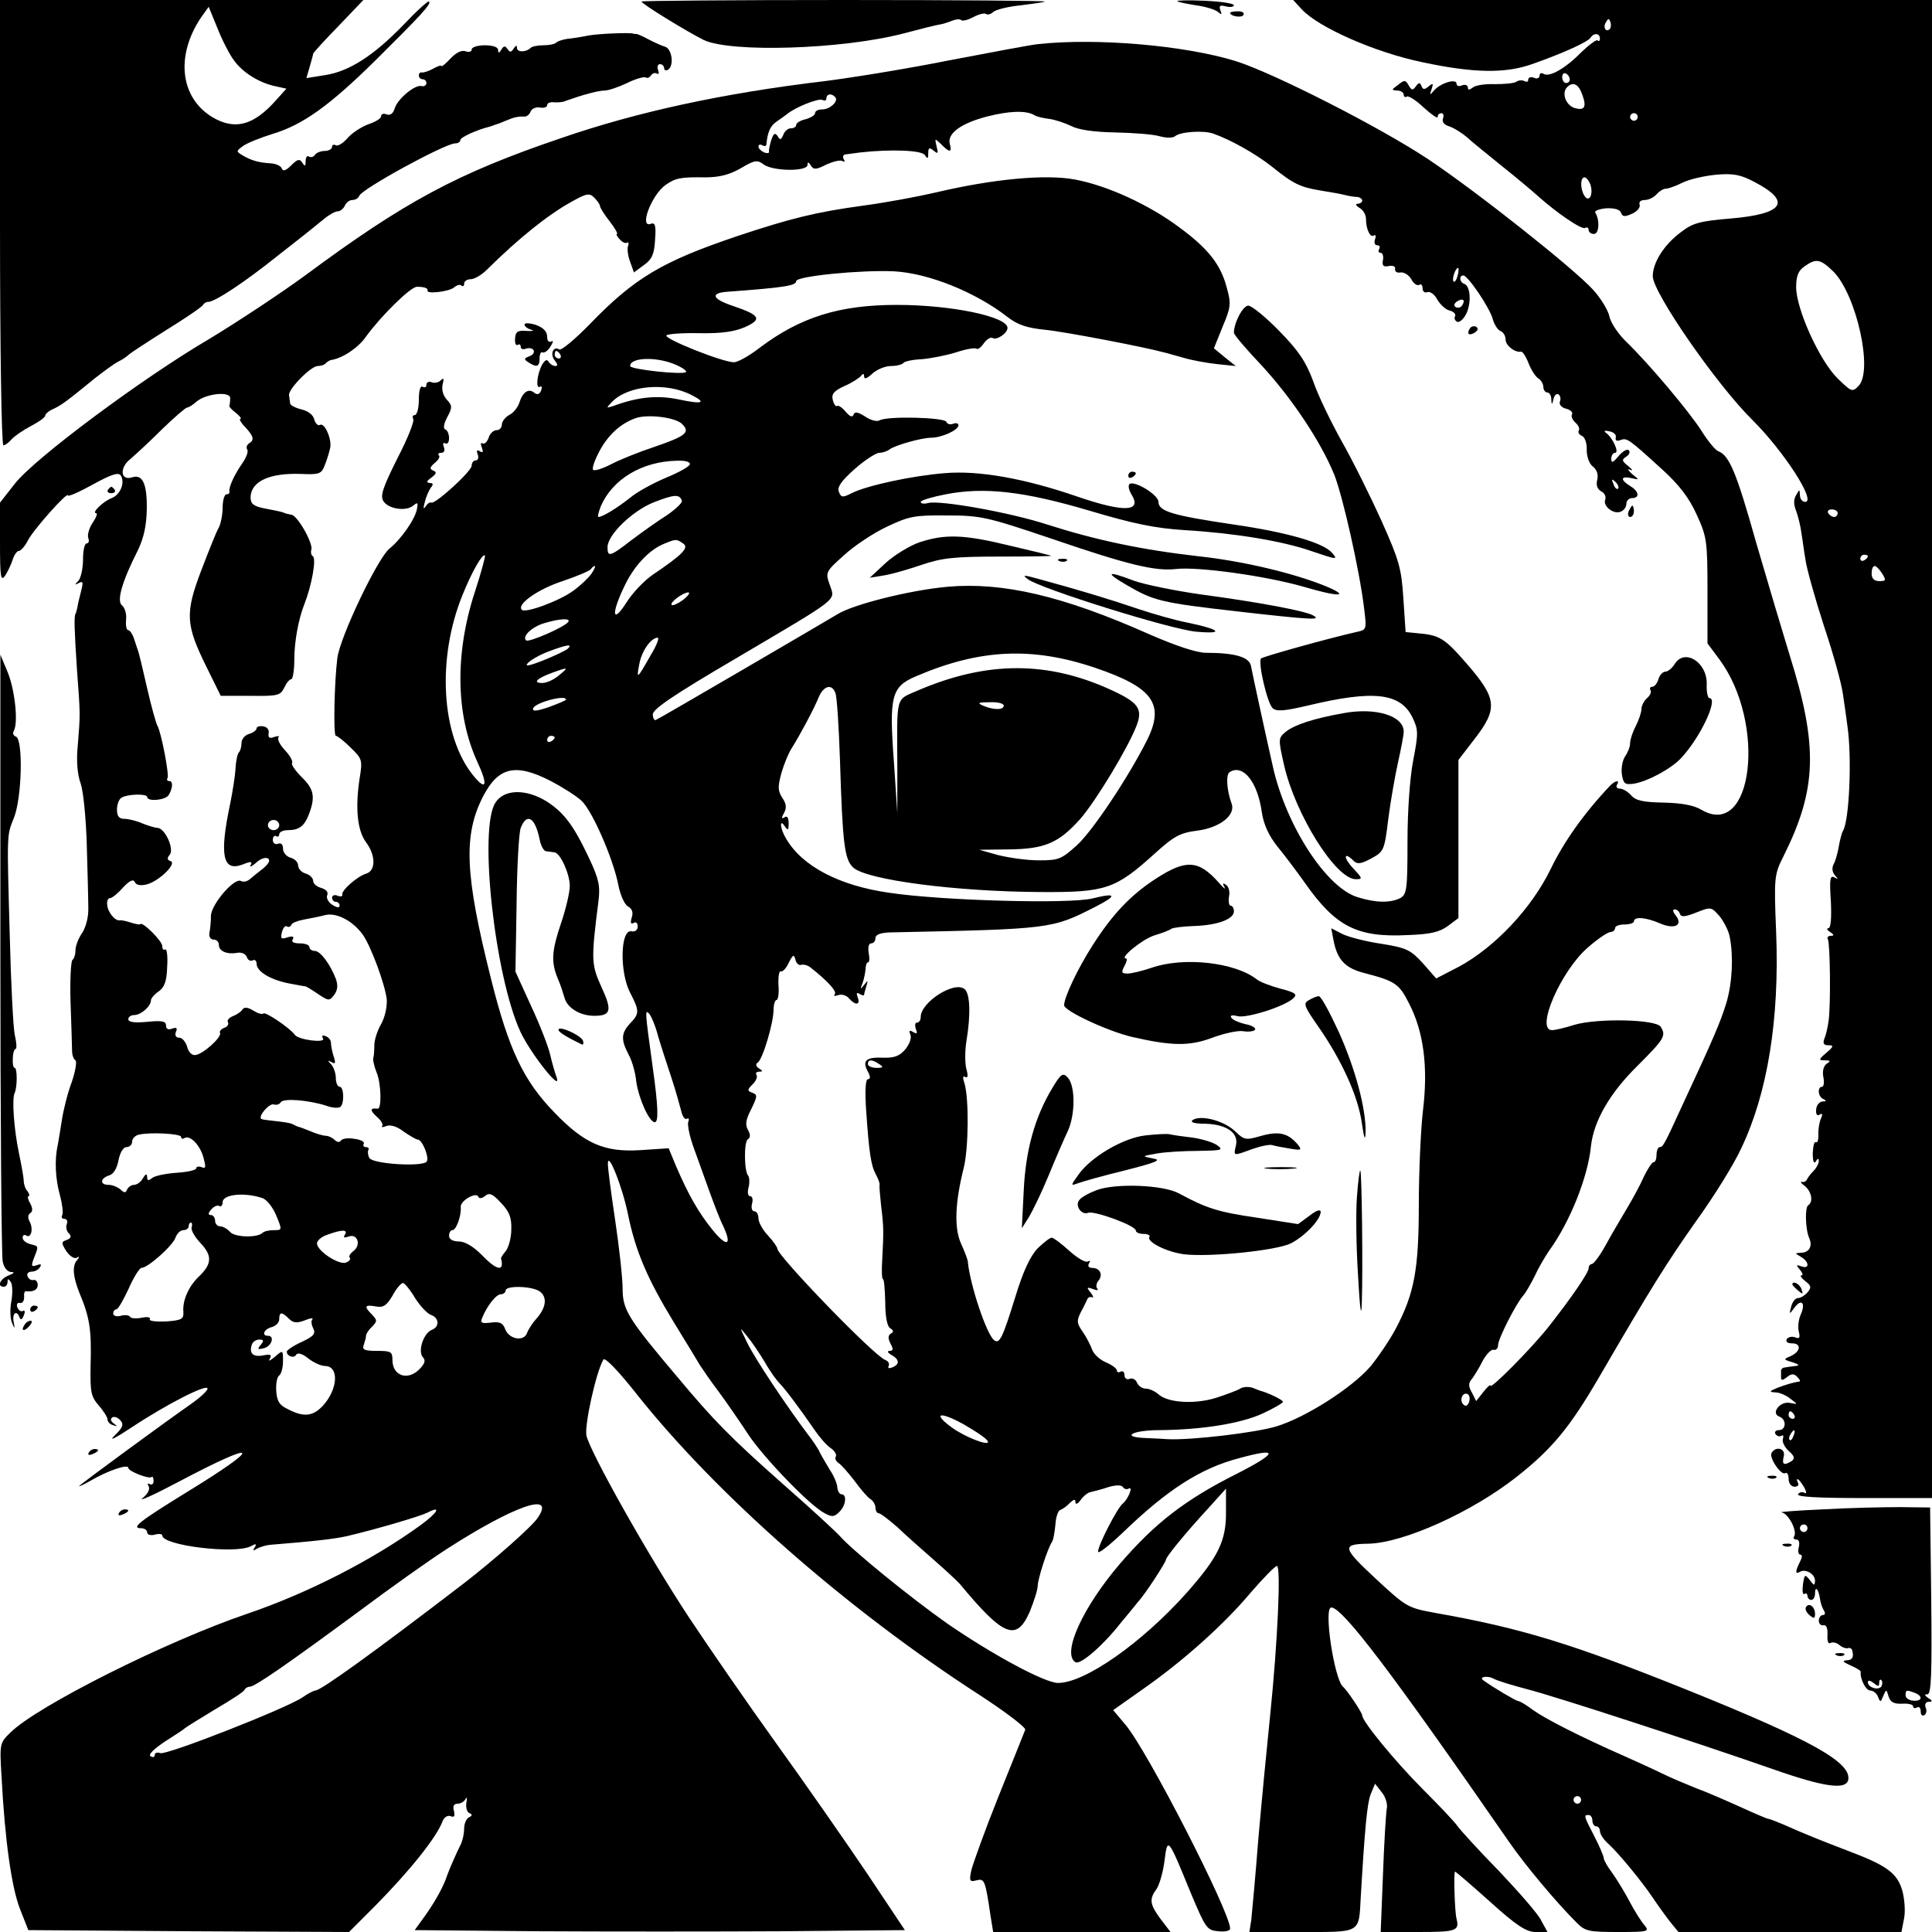 <?xml version="1.0" standalone="no"?>
<!DOCTYPE svg PUBLIC "-//W3C//DTD SVG 20010904//EN"
 "http://www.w3.org/TR/2001/REC-SVG-20010904/DTD/svg10.dtd">
<svg version="1.0" xmlns="http://www.w3.org/2000/svg"
 width="512pt" height="512pt" viewBox="0 0 512 512"
 preserveAspectRatio="xMidYMid meet">
<g transform="translate(0,512) scale(0.1,-0.1)"
fill="#000000" stroke="none">
<path d="M0 4530 c0 -332 4 -590 9 -590 5 0 14 7 22 16 7 8 30 24 51 35 21 11
38 23 38 28 0 4 10 13 23 18 22 11 33 19 109 81 23 18 50 38 62 44 12 6 23 14
26 17 3 4 48 33 100 66 52 32 97 63 98 67 2 4 8 8 14 8 17 0 95 51 181 120
100 78 96 76 126 100 13 11 30 20 36 20 7 0 15 7 19 15 3 8 12 15 20 15 8 0
16 5 18 11 6 18 228 139 254 139 8 0 14 4 14 9 0 7 43 27 80 36 3 1 13 5 23 8
9 4 25 10 35 14 9 3 23 5 30 4 7 -1 15 5 18 13 3 8 14 13 25 11 10 -2 19 1 19
6 0 6 8 9 18 8 9 -1 24 0 32 4 42 15 85 27 102 27 10 0 37 9 60 20 22 11 44
17 49 15 4 -3 10 -1 14 5 4 6 11 8 16 5 5 -3 6 1 3 9 -3 9 -1 16 5 16 6 0 11
-5 11 -11 0 -5 5 -7 10 -4 17 10 11 55 -7 61 -10 3 -30 12 -45 20 -15 8 -30
15 -33 14 -3 0 -6 0 -7 1 -10 3 -89 0 -118 -5 -19 -4 -45 -8 -57 -9 -12 -2
-25 -6 -29 -10 -4 -4 -19 -7 -34 -7 -15 0 -30 -3 -34 -7 -12 -12 -36 -12 -36
0 0 8 -3 7 -9 -2 -6 -10 -10 -10 -16 -1 -6 9 -10 9 -16 -1 -6 -10 -9 -11 -9
-1 0 7 -14 12 -35 12 -19 0 -35 -5 -35 -11 0 -6 -7 -8 -16 -5 -10 4 -25 -3
-40 -19 -13 -14 -24 -23 -24 -20 0 3 -10 0 -22 -7 -13 -7 -26 -11 -30 -10 -5
1 -8 -3 -8 -8 0 -6 5 -10 10 -10 6 0 10 -5 10 -10 0 -6 -6 -10 -13 -8 -18 4
-63 -34 -71 -59 -4 -14 -12 -20 -22 -16 -7 3 -14 1 -14 -5 0 -6 -15 -15 -33
-21 -19 -7 -44 -23 -56 -37 -12 -14 -26 -22 -31 -19 -6 3 -10 1 -10 -4 0 -6
-9 -11 -19 -11 -11 0 -23 -5 -26 -10 -4 -6 -11 -8 -16 -5 -5 4 -9 -2 -9 -12 0
-14 -2 -15 -9 -4 -7 11 -13 9 -29 -7 -14 -14 -22 -17 -25 -9 -2 7 -15 13 -28
14 -33 2 -51 7 -74 20 -20 12 -20 12 -1 26 11 8 46 22 78 32 80 24 150 74 271
193 122 121 151 152 144 158 -2 3 -33 -25 -67 -61 -79 -82 -144 -124 -208
-134 l-50 -8 9 31 c5 17 9 32 9 34 0 2 30 35 67 73 l66 69 -481 0 -482 0 0
-590z m620 430 c23 -32 67 -60 112 -69 l27 -6 -27 -30 c-60 -68 -110 -81 -170
-45 -85 52 -97 163 -29 264 l20 28 23 -56 c12 -31 32 -70 44 -86z"/>
<path d="M1700 5116 c0 -6 119 -79 165 -102 72 -34 366 -25 528 17 45 12 89
23 97 24 8 1 23 6 33 10 10 4 20 5 24 2 3 -4 18 0 33 8 15 8 30 11 33 8 4 -3
13 -1 20 6 8 6 41 14 73 17 32 4 61 8 63 10 2 2 -237 4 -532 4 -296 0 -537 -2
-537 -4z"/>
<path d="M3120 5117 c3 -3 25 -7 49 -11 24 -3 50 -11 58 -17 11 -9 12 -9 7 4
-4 12 -1 14 15 10 12 -3 21 -1 21 3 0 5 -35 10 -77 12 -43 2 -75 1 -73 -1z"/>
<path d="M3450 5095 c45 -48 194 -114 320 -140 136 -29 219 -30 290 -5 85 30
148 59 155 70 9 14 25 12 25 -2 0 -6 -3 -9 -6 -5 -3 3 -22 -11 -43 -31 -42
-43 -84 -67 -100 -58 -6 4 -11 2 -11 -4 0 -7 -7 -10 -15 -6 -8 3 -15 1 -15 -5
0 -6 -4 -7 -10 -4 -5 3 -16 3 -22 -2 -7 -4 -33 -6 -57 -6 -25 1 -51 -3 -58 -9
-9 -7 -13 -7 -13 0 0 6 -7 9 -15 6 -8 -4 -15 -2 -15 4 0 15 -42 2 -59 -17 -12
-14 -13 -14 -7 3 5 15 4 17 -8 7 -11 -9 -15 -9 -19 1 -4 10 -7 10 -15 -1 -8
-11 -11 -11 -19 3 -8 14 -11 15 -28 1 -18 -13 -18 -14 -2 -15 9 0 17 -5 17
-11 0 -5 4 -8 8 -5 5 3 25 -10 45 -29 21 -19 37 -30 37 -25 0 6 4 10 10 10 5
0 7 -6 4 -14 -3 -9 3 -17 17 -21 12 -4 33 -17 48 -30 14 -13 58 -48 96 -79 39
-31 79 -65 90 -75 49 -44 117 -91 126 -85 5 3 9 0 9 -5 0 -6 6 -11 14 -11 14
0 16 36 4 56 -4 5 9 10 28 12 22 1 37 -3 40 -12 4 -11 10 -11 30 -2 13 6 22
17 19 24 -2 7 3 12 14 12 10 0 24 7 31 15 7 8 18 15 25 15 6 0 26 7 44 16 18
9 58 18 89 21 46 4 65 0 101 -19 100 -52 79 -85 -62 -97 -83 -7 -101 -12 -132
-36 -45 -33 -75 -81 -75 -117 0 -43 170 -289 266 -383 82 -82 168 -215 138
-215 -8 0 -14 8 -14 18 -1 16 -1 16 -10 0 -7 -11 -7 -25 0 -42 5 -14 12 -41
14 -59 3 -17 7 -50 11 -72 3 -22 25 -101 49 -175 25 -74 47 -155 50 -180 4
-25 9 -63 12 -85 12 -83 5 -250 -12 -277 -3 -5 -8 -24 -11 -41 -3 -18 -9 -39
-14 -48 -5 -10 -3 -21 4 -29 9 -10 9 -11 -2 -5 -11 6 -13 -5 -9 -64 2 -45 0
-71 -7 -71 -5 0 -3 -5 5 -10 11 -7 11 -10 2 -10 -7 0 -11 -4 -8 -9 6 -10 8
-173 2 -216 -2 -16 -7 -38 -11 -47 -5 -13 -2 -18 10 -18 15 0 15 -3 -5 -20
-21 -18 -21 -20 -4 -20 15 0 16 -2 5 -9 -8 -5 -12 -19 -9 -35 3 -14 1 -26 -3
-26 -14 0 -11 -28 4 -33 8 -4 7 -6 -3 -6 -9 -1 -16 -10 -17 -21 -1 -13 2 -18
9 -14 8 5 9 1 3 -12 -4 -10 -7 -29 -6 -42 0 -13 -2 -21 -7 -19 -4 3 -7 -10 -8
-29 0 -21 3 -30 8 -22 5 9 8 9 8 1 0 -6 -6 -18 -13 -25 -7 -7 -15 -17 -18 -23
-2 -5 -8 -9 -14 -7 -5 1 -2 -4 8 -11 18 -15 23 -42 9 -51 -9 -5 -8 -64 3 -88
9 -21 -1 -38 -23 -38 -16 -1 -16 -1 1 -11 22 -13 23 -33 1 -25 -14 5 -15 4 -4
-9 7 -8 9 -15 4 -15 -5 0 0 -7 10 -15 16 -12 17 -17 6 -30 -7 -8 -18 -15 -25
-15 -7 0 -15 -10 -18 -22 -6 -22 -5 -22 8 -4 19 26 31 13 17 -18 -6 -13 -8
-34 -5 -45 4 -16 2 -20 -10 -15 -8 3 -18 1 -22 -5 -3 -7 2 -11 14 -11 26 0 23
-22 -4 -34 -19 -8 -19 -9 5 -16 18 -6 20 -9 8 -10 -10 -1 -22 -3 -28 -4 -5 0
-10 -4 -10 -8 0 -5 0 -13 0 -19 0 -8 5 -7 15 1 12 10 19 10 27 2 7 -7 10 -12
7 -13 -19 -3 -38 -9 -59 -17 -22 -9 -22 -11 -5 -12 11 0 29 -8 40 -17 20 -15
20 -15 -1 -11 -26 6 -52 -27 -29 -36 20 -7 19 -36 -1 -36 -8 0 -12 -5 -9 -10
4 -6 11 -8 16 -5 5 3 6 0 4 -8 -3 -7 4 -22 15 -32 16 -14 17 -20 8 -27 -21
-13 -26 -9 -21 12 6 21 -20 29 -32 10 -8 -12 25 -61 36 -54 5 3 9 -4 9 -15 0
-12 7 -21 16 -21 8 0 12 5 9 10 -3 6 -4 10 -1 10 3 0 10 -10 17 -21 7 -13 7
-19 1 -15 -6 3 -13 2 -17 -4 -4 -7 55 -10 174 -10 l181 0 0 1985 0 1985 -847
0 -846 0 23 -25z m816 -52 c-10 -10 -19 5 -10 18 6 11 8 11 12 0 2 -7 1 -15
-2 -18z m-106 -134 c0 -5 -4 -9 -10 -9 -5 0 -10 7 -10 16 0 8 5 12 10 9 6 -3
10 -10 10 -16z m34 -42 c11 -31 5 -41 -22 -33 -23 8 -34 40 -19 55 16 16 31 8
41 -22z m146 -57 c0 -5 -4 -10 -10 -10 -5 0 -10 5 -10 10 0 6 5 10 10 10 6 0
10 -4 10 -10z m-125 -180 c8 -26 -4 -48 -16 -29 -12 19 -11 49 0 49 5 0 12 -9
16 -20z m644 -230 c61 -62 106 -264 66 -303 -16 -17 -19 -15 -55 20 -48 47
-110 184 -110 242 0 30 6 44 22 55 31 22 42 20 77 -14z m11 -640 c0 -5 -4 -10
-9 -10 -6 0 -13 5 -16 10 -3 6 1 10 9 10 9 0 16 -4 16 -10z m80 -114 c0 -3 -4
-8 -10 -11 -5 -3 -10 -1 -10 4 0 6 5 11 10 11 6 0 10 -2 10 -4z m38 -46 c11
-18 10 -20 -8 -20 -13 0 -20 7 -20 20 0 11 3 20 8 20 4 0 13 -9 20 -20z m-233
-2230 c3 -5 1 -10 -4 -10 -6 0 -11 5 -11 10 0 6 2 10 4 10 3 0 8 -4 11 -10z
m-2 -55 c-3 -9 -8 -14 -10 -11 -3 3 -2 9 2 15 9 16 15 13 8 -4z"/>
<path d="M3260 5086 c0 -9 30 -14 35 -6 4 6 -3 10 -14 10 -12 0 -21 -2 -21 -4z"/>
<path d="M2750 5003 c-19 -2 -125 -22 -235 -43 -110 -22 -258 -46 -330 -55
-268 -32 -495 -81 -698 -151 -277 -94 -415 -169 -677 -363 -64 -47 -179 -123
-255 -169 -179 -105 -462 -316 -515 -383 l-40 -51 0 -106 c0 -93 2 -104 14
-87 7 11 16 30 20 43 4 12 11 22 16 22 5 0 16 12 24 28 15 29 106 131 106 119
0 -4 30 9 66 29 49 27 68 33 74 24 12 -19 -1 -51 -24 -60 -22 -8 -55 -40 -41
-40 4 0 0 -12 -10 -26 -9 -14 -14 -32 -11 -40 3 -8 1 -14 -4 -14 -6 0 -10 -19
-10 -43 0 -24 -6 -49 -12 -56 -11 -11 -10 -12 1 -6 11 6 12 2 6 -21 -4 -16 -9
-36 -10 -44 -2 -8 -4 -16 -5 -17 -4 -6 -3 -41 4 -148 9 -121 9 -115 2 -202 -4
-39 -1 -76 8 -100 7 -21 14 -93 16 -163 2 -69 4 -143 4 -165 1 -24 -6 -51 -16
-67 -10 -14 -18 -35 -18 -46 0 -12 -4 -23 -8 -26 -4 -3 -7 -53 -5 -113 2 -59
4 -117 4 -128 0 -11 4 -22 9 -25 4 -3 0 -29 -10 -58 -11 -29 -22 -74 -26 -100
-4 -26 -9 -56 -11 -67 -9 -39 -6 -91 6 -133 6 -23 9 -47 6 -52 -3 -6 -1 -10 5
-10 7 0 10 -6 7 -14 -3 -7 -1 -18 5 -24 8 -8 7 -13 -5 -18 -15 -5 -15 -8 -1
-30 9 -13 21 -21 28 -17 7 5 7 2 -1 -8 -12 -15 -9 -44 7 -84 28 -67 33 -98 30
-197 -1 -67 1 -79 22 -103 13 -15 23 -31 23 -37 0 -6 7 -13 15 -15 12 -4 12
-3 1 5 -8 6 -9 12 -3 16 5 3 15 -1 21 -8 10 -11 6 -20 -16 -41 -16 -16 3 -6
47 23 92 61 200 116 200 102 0 -6 -21 -25 -47 -43 -66 -46 -287 -208 -293
-215 -3 -3 11 3 30 14 46 27 100 45 100 34 0 -9 56 -31 62 -24 3 2 5 -3 5 -11
0 -8 -5 -11 -10 -8 -6 3 -7 1 -3 -6 4 -7 -2 -20 -16 -31 -13 -11 31 9 97 44
214 113 225 97 19 -29 -125 -77 -148 -95 -120 -95 9 0 16 -5 16 -11 0 -6 9 -9
20 -6 11 3 20 2 20 -2 0 -27 192 -50 234 -29 14 8 17 7 11 -3 -6 -8 -4 -10 6
-3 8 4 23 9 34 10 124 10 173 16 204 23 81 19 195 53 213 62 40 21 28 0 -19
-34 -126 -91 -295 -178 -456 -233 -218 -74 -560 -246 -630 -316 -28 -27 -28
-30 -23 -115 9 -172 27 -296 49 -352 l22 -56 425 -3 425 -2 67 67 c94 95 166
185 181 227 4 10 13 16 21 13 10 -4 12 0 9 14 -4 13 0 19 10 19 8 0 18 6 21
13 4 6 4 2 2 -10 -2 -12 1 -25 8 -28 8 -3 8 -7 -1 -11 -7 -3 -13 -17 -13 -30
0 -13 -4 -32 -9 -42 -9 -17 -33 -72 -36 -82 -9 -28 -30 -66 -55 -102 l-31 -43
325 -3 c179 -1 472 -1 650 0 l324 3 -100 150 c-56 83 -164 238 -241 345 -77
107 -181 258 -232 335 -108 164 -262 438 -271 481 -5 28 25 166 45 201 4 7 40
-30 91 -95 213 -267 554 -566 903 -792 71 -46 126 -88 124 -94 -3 -7 -34 -86
-71 -177 -36 -90 -68 -179 -72 -196 -6 -28 -4 -31 14 -26 21 5 23 1 37 -94 l7
-43 235 0 235 0 -26 34 c-29 39 -31 53 -11 80 7 10 17 43 21 74 8 65 9 64 69
-83 40 -95 43 -100 73 -103 18 -2 32 1 32 7 0 44 -221 475 -278 541 l-32 38
78 55 c106 74 215 171 287 257 33 38 64 70 69 70 11 0 2 -202 -18 -396 -8 -77
-22 -222 -31 -324 -8 -102 -17 -200 -19 -218 l-5 -32 139 0 c157 0 151 -4 156
90 11 187 17 249 26 274 l12 29 18 -23 c10 -12 16 -32 13 -44 -2 -11 -7 -90
-10 -174 l-6 -152 100 0 c100 0 109 3 101 35 -5 18 -8 125 -4 125 2 0 44 -36
93 -80 71 -64 96 -80 121 -80 l31 0 -17 31 c-8 17 -59 75 -111 130 -53 54
-102 108 -110 119 -8 12 -50 56 -92 98 -72 72 -161 180 -161 196 0 7 -40 67
-51 76 -23 20 -52 210 -31 210 30 0 161 -173 471 -621 43 -62 123 -158 180
-215 22 -22 32 -24 109 -24 80 0 84 1 70 18 -8 9 -26 37 -39 62 -13 25 -34 59
-46 76 -13 17 -23 35 -23 40 0 5 -11 31 -25 58 -29 56 -28 56 -15 56 6 0 10
-7 10 -15 0 -8 5 -15 10 -15 6 0 10 -6 10 -13 0 -7 10 -23 23 -34 28 -26 85
-95 117 -142 14 -21 35 -50 46 -64 l22 -27 295 0 296 0 7 36 c4 20 1 53 -5 75
-14 46 -42 66 -146 105 -70 27 -106 41 -169 69 -19 8 -37 15 -40 15 -3 0 -36
14 -73 31 -38 17 -90 40 -118 50 -27 11 -68 28 -90 39 -22 11 -67 31 -100 46
-116 51 -210 99 -242 122 -17 13 -35 24 -40 24 -6 1 -63 34 -92 55 -13 9 10
13 26 5 10 -6 50 -18 88 -28 72 -18 449 -141 655 -213 134 -47 192 -55 198
-28 9 46 -96 105 -423 237 -306 123 -442 165 -668 205 -77 14 -79 15 -162 92
-88 82 -90 91 -19 92 94 2 275 84 393 177 94 74 141 131 218 263 139 239 179
303 258 415 47 65 101 152 120 194 69 145 101 340 92 570 -6 148 -5 154 19
202 89 178 93 291 17 533 -19 62 -59 196 -89 299 -52 185 -71 231 -100 242 -8
3 -28 27 -44 53 -34 53 -140 179 -199 236 -22 21 -43 52 -46 69 -4 17 -23 48
-43 70 -52 57 -307 259 -437 346 -128 85 -409 228 -510 260 -136 42 -370 62
-525 45z m-537 -140 c11 -10 -13 -33 -34 -33 -11 0 -19 -4 -19 -10 0 -5 -11
-12 -25 -16 -14 -3 -25 -10 -25 -15 0 -5 -6 -9 -14 -9 -8 0 -17 -8 -20 -17 -6
-14 -9 -15 -15 -4 -7 10 -11 8 -17 -10 -4 -13 -7 -27 -6 -31 1 -4 -5 -5 -13
-2 -8 4 -15 10 -15 16 0 5 5 6 10 3 6 -3 10 -3 11 2 3 32 10 49 26 60 10 7 23
16 28 20 22 19 86 44 95 38 6 -3 10 -1 10 4 0 12 13 15 23 4z m528 -48 c5 -4
23 -8 39 -10 16 -2 42 -11 59 -19 19 -10 60 -16 117 -17 48 -1 100 -5 117 -10
18 -5 35 -5 41 0 14 12 75 16 101 7 48 -17 113 -54 155 -87 57 -46 75 -55 130
-64 25 -4 54 -9 65 -12 11 -3 26 -5 33 -5 6 -1 12 -5 12 -10 0 -4 -6 -8 -12
-8 -7 0 -5 -5 5 -11 9 -5 17 -18 17 -29 0 -27 11 -51 21 -44 5 3 6 -2 3 -10
-3 -9 -1 -16 6 -16 6 0 8 -4 5 -10 -3 -5 -2 -10 4 -10 5 0 8 -9 6 -19 -3 -15
1 -19 16 -16 10 2 18 -1 16 -8 -1 -7 6 -11 15 -9 9 1 22 -7 28 -18 6 -11 15
-18 21 -15 5 4 9 -1 9 -9 0 -9 6 -13 13 -10 7 2 19 -6 26 -20 8 -13 22 -27 33
-29 11 -3 17 -10 14 -15 -3 -6 0 -12 6 -15 7 -2 18 9 25 24 13 31 9 72 -7 77
-12 4 -14 22 -2 22 12 0 71 -87 78 -116 4 -14 13 -28 20 -31 8 -3 14 -13 14
-23 0 -16 25 -35 41 -32 4 1 13 -13 20 -31 7 -18 19 -36 26 -40 7 -4 13 -15
13 -22 0 -8 5 -15 10 -15 6 0 11 -8 11 -17 1 -17 2 -17 6 0 2 9 8 15 13 12 5
-3 7 -12 4 -19 -3 -8 4 -16 16 -19 12 -3 19 -10 16 -15 -3 -5 1 -15 9 -22 8
-7 12 -16 9 -21 -3 -5 1 -11 8 -14 8 -3 14 -20 13 -38 0 -18 7 -37 17 -44 10
-8 14 -21 11 -34 -4 -14 0 -25 10 -31 9 -4 14 -14 11 -22 -7 -17 22 -40 41
-32 8 3 15 12 15 21 0 8 7 15 15 15 21 0 19 18 -5 32 -27 17 -25 27 3 21 22
-5 22 -5 2 11 -11 10 -13 15 -5 11 8 -4 6 1 -5 10 -17 13 -18 17 -5 25 8 5 11
13 6 17 -4 4 -16 -3 -27 -16 -14 -17 -19 -19 -19 -7 0 9 5 16 10 16 12 0 -6
40 -24 53 -7 5 -3 7 9 4 11 -2 19 -9 17 -16 -2 -9 3 -11 13 -7 17 6 21 3 111
-79 44 -40 70 -74 90 -118 27 -59 29 -69 29 -202 l0 -140 32 -43 c125 -170 88
-478 -48 -398 -20 12 -53 18 -100 19 -53 1 -74 5 -86 19 -9 10 -22 18 -30 18
-8 0 -11 5 -8 10 9 14 -4 12 -18 -2 -69 -73 -123 -149 -158 -222 -51 -104
-147 -206 -243 -258 l-60 -31 -35 40 c-33 36 -43 41 -111 52 -41 6 -87 18
-103 26 l-29 15 6 -32 c10 -52 31 -74 83 -87 80 -21 91 -28 117 -80 39 -75 51
-169 37 -284 -6 -52 -11 -165 -11 -249 0 -173 -12 -236 -61 -329 -17 -32 -48
-77 -67 -100 -49 -57 -171 -135 -249 -159 -56 -17 -227 -37 -288 -34 -11 1
-37 2 -57 3 -70 2 -39 21 35 21 111 1 214 17 273 44 30 14 54 28 54 31 0 5
-39 24 -62 30 -5 2 -10 4 -13 5 -12 6 -31 6 -40 -1 -5 -3 -33 -14 -61 -23 -56
-18 -129 -14 -154 9 -9 8 -24 15 -34 15 -9 0 -19 7 -23 16 -3 8 -12 13 -19 10
-8 -3 -14 1 -14 10 0 8 -5 12 -10 9 -6 -3 -10 -2 -10 3 0 5 -13 15 -30 22 -16
7 -32 22 -36 34 -4 11 -15 33 -25 47 -16 23 -16 29 -4 53 8 14 15 30 17 34 2
4 7 6 12 4 5 -2 3 4 -4 13 -11 13 -10 15 6 9 10 -4 16 -4 12 1 -4 4 -3 14 3
21 13 16 4 34 -17 34 -9 0 -12 5 -8 12 4 6 3 8 -3 5 -6 -4 -28 9 -49 28 -21
19 -42 35 -47 35 -5 0 -21 -13 -37 -28 -19 -20 -38 -59 -59 -128 -34 -110 -42
-126 -56 -116 -20 14 -64 146 -70 207 0 6 -8 27 -18 49 -19 42 -16 109 7 201
13 53 14 184 2 224 -5 15 -5 21 2 17 7 -4 8 3 3 21 -4 15 -4 48 0 73 12 72 10
127 -5 139 -27 22 -116 -35 -116 -74 0 -8 -4 -15 -10 -15 -5 0 -6 -7 -3 -17 5
-12 3 -14 -7 -8 -10 6 -12 4 -7 -8 3 -8 -3 -25 -14 -38 -15 -18 -30 -23 -59
-22 -45 2 -56 -8 -40 -37 7 -13 7 -20 0 -20 -6 0 -8 -28 -5 -77 8 -118 13
-151 26 -175 7 -13 11 -25 10 -28 -1 -3 1 -27 4 -55 7 -56 7 -68 3 -143 -2
-28 -1 -52 2 -52 3 0 5 -27 6 -61 0 -38 5 -64 13 -69 9 -5 10 -10 2 -14 -8 -5
-8 -13 -1 -27 8 -14 7 -19 -2 -19 -8 0 -6 -5 5 -11 21 -12 22 -25 1 -33 -8 -3
-12 -2 -9 4 3 6 -1 13 -9 16 -30 11 -286 276 -286 295 0 4 -11 20 -25 35 -14
15 -25 35 -25 45 0 11 -5 19 -11 19 -6 0 -9 9 -6 20 3 11 1 20 -5 20 -6 0 -8
10 -4 24 3 12 2 26 -1 30 -11 11 -12 90 -1 97 7 4 7 13 0 25 -8 14 -5 28 9 55
16 33 17 38 3 43 -14 5 -14 8 0 22 9 8 14 20 11 25 -4 5 0 9 7 9 10 0 10 2 -1
9 -8 5 -9 11 -3 15 13 8 42 105 42 140 0 14 4 26 8 26 4 0 7 18 5 40 -1 22 2
38 6 36 4 -3 14 7 21 22 11 22 14 24 18 9 2 -10 9 -16 15 -14 6 2 18 -1 25 -7
47 -37 71 -64 64 -71 -4 -5 1 -5 10 -2 9 3 22 -1 28 -9 17 -19 31 -18 23 3 -4
11 -3 14 5 9 7 -4 12 -5 12 -2 0 2 3 13 6 23 5 15 4 16 -6 3 -10 -13 -11 -12
-4 5 4 11 7 28 8 38 0 9 3 17 7 17 3 0 4 11 1 25 -2 15 0 25 7 25 6 0 11 6 11
14 0 9 13 14 38 15 430 9 429 9 545 68 59 30 56 38 -8 22 -60 -15 -398 -6
-538 15 -134 19 -232 71 -274 144 -16 26 -18 55 -3 32 8 -12 10 -10 10 8 0 15
-4 21 -11 16 -8 -5 -9 -2 -1 12 7 13 6 24 -5 40 -12 19 -12 29 -2 66 7 24 19
53 27 65 22 35 60 106 72 136 13 30 35 36 44 10 4 -9 9 -89 12 -177 7 -224 12
-263 35 -285 36 -33 272 -64 499 -65 170 -1 196 8 298 100 54 49 69 57 117 63
58 8 100 41 89 71 -13 35 -16 78 -5 84 35 22 74 -26 85 -107 5 -32 18 -61 41
-90 19 -23 52 -67 74 -98 81 -115 138 -144 272 -137 60 2 84 8 106 24 l28 21
0 210 0 209 43 56 c62 80 59 107 -20 198 -60 69 -72 77 -133 82 l-30 3 -6 90
c-5 80 -12 102 -58 205 -28 62 -75 157 -105 210 -29 52 -64 124 -76 160 -19
51 -38 80 -90 133 -36 37 -73 67 -82 67 -14 0 -38 -45 -38 -72 0 -5 33 -44 74
-87 80 -87 156 -201 192 -289 23 -59 67 -254 79 -354 7 -57 7 -57 -21 -63 -75
-17 -247 -65 -252 -70 -9 -9 16 -117 30 -131 10 -10 29 -9 93 6 175 42 246 34
278 -31 16 -33 16 -42 2 -115 -9 -47 -15 -135 -15 -216 0 -126 -2 -138 -19
-148 -26 -13 -64 -13 -112 2 -83 24 -189 187 -225 343 -21 93 -54 245 -59 271
-5 23 -43 34 -119 34 -24 0 -79 18 -150 49 -229 102 -389 139 -535 126 -100
-9 -251 -47 -292 -73 -45 -27 -471 -276 -481 -280 -4 -2 -8 5 -8 15 0 14 58
53 220 148 281 166 263 152 249 195 -12 33 -11 35 37 78 27 25 78 59 114 76
59 28 74 31 160 30 89 0 106 -4 275 -61 207 -71 277 -87 331 -81 57 7 238 -18
339 -47 91 -27 125 -27 62 0 -84 35 -221 68 -342 81 -150 17 -272 43 -400 84
-98 32 -284 65 -315 57 -11 -3 -20 -2 -20 3 0 4 30 13 66 20 103 20 207 8 380
-43 117 -35 175 -47 255 -52 133 -8 258 -29 333 -55 71 -24 72 -24 56 -5 -22
26 -116 54 -261 75 -162 24 -199 35 -199 60 0 19 -65 58 -77 47 -4 -5 -1 -17
6 -28 28 -46 -21 -47 -144 -5 -139 48 -262 70 -352 62 -87 -7 -207 -33 -246
-53 -24 -12 -28 -12 -34 4 -5 12 7 29 42 60 27 24 57 43 65 43 9 0 20 4 26 8
12 11 86 32 112 32 27 0 72 20 72 33 0 5 -6 7 -14 4 -8 -3 -16 -1 -18 5 -4 12
-157 16 -177 4 -6 -4 -24 0 -38 10 -19 12 -28 14 -31 5 -3 -8 -10 -5 -21 8
-10 12 -20 18 -23 15 -3 -2 -8 4 -11 16 -4 16 3 24 31 37 21 9 40 22 44 27 5
7 8 6 8 -2 0 -8 8 -5 22 8 12 11 34 20 49 20 15 0 30 4 33 8 2 4 24 9 48 10
24 2 65 10 91 18 27 9 51 13 54 10 4 -3 13 3 20 14 8 11 19 18 24 14 11 -6 39
13 39 27 0 30 -149 61 -293 61 -152 0 -255 -32 -363 -113 -28 -22 -59 -39 -69
-39 -30 0 -185 62 -179 71 2 4 42 7 87 6 59 -1 93 4 121 16 47 21 40 32 -31
56 -57 19 -62 35 -13 38 149 11 180 16 180 28 0 13 170 30 259 26 92 -5 216
-55 301 -121 27 -21 51 -29 100 -34 51 -5 265 -46 315 -60 6 -1 28 -8 51 -14
23 -7 63 -14 90 -17 l49 -5 -29 23 -29 24 23 57 c22 52 23 61 11 104 -16 61
-49 103 -125 159 -80 60 -191 111 -276 127 -78 15 -217 2 -370 -34 -47 -11
-133 -27 -193 -35 -125 -17 -193 -34 -334 -81 -198 -67 -271 -110 -390 -233
-39 -40 -76 -71 -81 -67 -16 10 -25 -13 -12 -29 8 -10 9 -15 2 -15 -6 0 -14 5
-18 11 -4 8 -10 5 -17 -7 -14 -25 -18 -66 -6 -59 5 3 6 -1 3 -10 -4 -10 -10
-12 -18 -6 -15 13 -31 2 -40 -27 -4 -12 -16 -27 -27 -32 -10 -6 -19 -17 -19
-25 0 -8 -6 -15 -14 -15 -8 0 -18 -9 -21 -20 -4 -11 -11 -18 -16 -15 -5 3 -6
-2 -2 -11 4 -12 3 -15 -5 -10 -8 5 -10 2 -6 -8 3 -9 1 -16 -5 -16 -6 0 -11 -6
-11 -14 0 -15 -97 -103 -107 -98 -3 2 -10 -2 -15 -10 -6 -9 -7 -5 -2 12 3 14
11 31 16 38 7 8 6 12 -3 12 -10 1 -9 5 4 14 14 11 15 15 5 19 -10 4 -9 9 4 20
10 8 15 17 11 20 -3 4 -1 7 6 7 8 0 11 6 7 16 -3 8 -2 12 4 9 6 -3 10 3 10 14
0 10 -4 21 -10 23 -6 2 -4 15 5 32 14 26 14 31 -1 47 -10 11 -14 27 -11 40 4
16 3 19 -5 11 -6 -6 -17 -8 -24 -5 -8 3 -14 0 -14 -7 0 -6 -4 -8 -10 -5 -6 4
-10 -10 -10 -34 0 -23 -5 -41 -11 -41 -5 0 -7 -5 -4 -10 4 -6 -15 -53 -42
-105 -38 -76 -46 -99 -37 -113 13 -21 60 -28 79 -12 12 10 13 8 10 -9 -5 -27
-42 -80 -73 -105 -31 -25 -131 -234 -138 -290 -8 -63 -11 -206 -4 -206 4 0 22
-14 39 -31 31 -30 32 -33 24 -82 -12 -79 -6 -138 17 -169 26 -35 26 -75 1 -83
-24 -7 -67 -45 -64 -56 2 -4 -4 -6 -12 -3 -8 4 -15 1 -15 -5 0 -6 5 -11 10
-11 6 0 10 -5 10 -10 0 -6 -7 -6 -19 2 -10 6 -17 18 -14 25 4 9 -3 16 -16 20
-11 3 -21 11 -21 18 0 8 -9 17 -20 20 -11 3 -20 13 -20 22 0 8 -9 17 -20 20
-11 3 -20 14 -20 24 0 11 -5 16 -13 13 -8 -3 -14 2 -14 10 0 8 4 13 9 10 4 -3
8 0 8 5 0 6 10 11 23 11 30 0 44 11 56 43 17 45 13 66 -19 97 -17 17 -29 34
-26 38 3 5 -6 20 -19 34 -13 14 -21 29 -17 34 4 4 -1 4 -11 1 -13 -5 -17 -2
-15 10 2 9 -5 17 -14 18 -10 2 -18 -1 -18 -5 0 -5 -9 -12 -20 -15 -11 -3 -20
-14 -20 -24 0 -10 -3 -21 -7 -25 -4 -4 -8 -24 -9 -44 -1 -20 -8 -62 -14 -92
-29 -137 -20 -181 33 -161 22 9 27 8 21 -2 -4 -6 2 -4 14 6 11 11 26 16 32 12
7 -4 3 -13 -12 -26 -13 -10 -29 -23 -36 -29 -7 -6 -17 -8 -23 -5 -17 11 -79
-61 -80 -92 0 -15 -2 -36 -4 -45 -2 -10 3 -18 11 -18 8 0 14 -6 14 -14 0 -17
22 -26 49 -21 11 2 22 -3 25 -11 3 -9 10 -12 16 -9 5 3 10 -1 10 -9 0 -20 35
-42 85 -52 22 -4 42 -8 45 -8 3 -1 18 -10 34 -21 27 -18 29 -18 42 -1 9 13 10
25 4 42 -15 39 -41 74 -56 74 -8 0 -14 5 -14 10 0 6 -12 10 -26 10 -16 0 -23
4 -18 11 4 7 0 9 -14 5 -17 -6 -19 -3 -15 13 3 12 9 19 13 16 5 -3 10 -1 12 4
1 5 17 11 33 14 17 3 42 8 57 12 29 7 71 -14 98 -50 22 -29 61 -135 65 -174 1
-20 -5 -47 -15 -65 -10 -17 -18 -42 -18 -56 0 -14 -1 -29 -3 -35 -1 -5 3 -22
9 -37 12 -28 14 -97 3 -96 -21 2 -21 -4 -3 -21 12 -10 18 -21 15 -25 -4 -4 1
-4 11 0 11 4 28 -1 46 -15 16 -11 33 -21 37 -21 12 0 31 -47 24 -58 -9 -15
-142 -7 -152 9 -4 7 -5 17 -3 21 3 4 0 8 -6 8 -6 0 -9 4 -6 9 3 5 -8 11 -25
13 -16 3 -32 1 -36 -5 -3 -5 -10 -4 -16 2 -6 6 -17 11 -23 11 -7 0 -25 5 -41
12 -15 6 -30 12 -33 12 -3 1 -9 4 -15 7 -5 3 -26 6 -45 8 -19 2 -36 4 -38 6
-8 8 23 43 34 38 6 -2 15 0 18 6 7 11 72 6 120 -9 15 -6 32 -7 37 -4 12 7 11
54 -1 54 -5 0 -10 10 -10 23 0 13 -6 29 -12 36 -11 11 -10 12 1 6 10 -6 11 -2
5 16 -4 13 -7 29 -7 36 0 7 -7 15 -14 17 -9 4 -11 1 -7 -6 8 -13 -66 -4 -75
10 -12 17 -78 62 -83 56 -4 -3 -16 1 -27 8 -15 9 -24 10 -29 2 -4 -6 -15 -13
-25 -17 -10 -4 -16 -11 -13 -16 3 -5 -1 -12 -10 -15 -8 -3 -13 -9 -11 -13 6
-11 -46 -58 -66 -59 -9 -1 -18 9 -21 22 -4 13 -13 24 -21 24 -9 0 -12 6 -9 15
5 11 2 13 -10 9 -10 -4 -16 -1 -16 8 0 12 -11 14 -50 10 -33 -3 -50 -1 -50 7
0 6 7 11 16 11 17 0 44 23 44 39 0 5 9 16 21 24 15 11 21 27 22 65 2 28 -1 48
-5 46 -5 -3 -8 1 -8 9 0 13 -52 65 -58 58 -1 -2 -13 0 -25 4 -12 4 -26 7 -30
6 -12 -2 -32 22 -33 42 -1 9 2 17 8 17 5 0 20 12 34 28 17 18 27 23 31 15 3
-8 14 -11 31 -7 33 8 82 56 64 62 -9 3 -10 8 -2 17 12 15 -12 69 -32 71 -7 0
-26 6 -41 12 -16 7 -37 12 -48 12 -13 0 -19 7 -19 24 0 14 5 28 12 32 16 10
68 11 68 2 0 -13 48 -9 57 5 11 18 12 37 2 37 -6 0 -8 4 -5 8 5 8 -17 123 -27
139 -3 5 -16 50 -27 99 -11 49 -22 94 -24 99 -2 6 -7 20 -11 33 -4 12 -11 22
-15 22 -5 0 -7 12 -6 27 2 15 -3 32 -10 38 -16 11 -1 63 41 146 16 33 23 65
24 109 1 68 -11 94 -39 85 -31 -10 -34 26 -4 49 14 12 52 47 84 79 32 31 62
57 66 57 4 0 15 7 24 15 25 22 90 29 90 10 0 -8 -1 -17 -2 -20 -2 -2 6 -11 17
-19 11 -9 16 -16 12 -16 -4 0 1 -10 13 -22 22 -24 25 -34 10 -43 -6 -4 -8 -11
-5 -16 4 -5 -2 -21 -13 -37 -21 -30 -36 -63 -34 -74 1 -5 -2 -8 -8 -8 -5 0
-10 -16 -10 -35 0 -19 -5 -43 -10 -53 -6 -9 -26 -60 -46 -112 -44 -115 -42
-145 12 -255 l39 -79 79 0 c72 -1 79 1 89 21 6 13 14 23 19 23 4 0 8 24 8 53
0 47 11 107 27 147 19 48 32 120 22 126 -4 2 -6 10 -4 17 6 16 -37 92 -53 93
-7 1 -14 3 -17 4 -6 3 -9 4 -56 13 -28 6 -35 12 -35 30 2 42 51 64 134 61 49
-2 54 0 63 24 6 15 12 35 14 45 5 23 -15 68 -27 61 -5 -3 -12 3 -15 14 -3 13
-17 23 -34 27 -16 4 -30 11 -30 16 -1 5 -2 15 -3 22 -2 16 58 77 76 77 8 0 18
3 22 8 4 4 11 8 14 8 31 5 72 33 92 62 39 54 118 132 135 132 20 0 30 -4 28
-10 -3 -10 56 -3 70 8 8 7 17 9 20 5 4 -3 7 -1 7 5 0 7 8 12 17 12 10 0 29 11
43 25 84 83 161 145 224 180 41 23 48 24 61 11 8 -8 15 -18 15 -22 0 -4 11
-22 26 -41 14 -18 22 -33 19 -33 -3 0 0 -6 7 -14 7 -8 16 -12 20 -9 4 2 5 -2
2 -10 -2 -7 0 -26 6 -41 l10 -28 27 20 c21 15 27 29 29 67 3 37 0 46 -11 42
-32 -13 1 76 39 103 26 18 39 21 104 20 39 0 65 7 95 24 37 22 44 23 61 10 25
-18 116 -19 116 -1 0 9 3 8 9 -2 7 -11 14 -11 41 3 18 8 37 13 43 9 6 -3 7 -1
3 5 -4 7 -1 13 6 13 7 1 24 3 38 5 81 9 163 6 171 -7 7 -11 9 -10 9 5 0 15 3
16 14 7 12 -10 13 -8 8 11 -5 22 -5 22 12 6 22 -23 30 -23 23 1 -7 27 29 54
98 72 58 15 104 17 126 4z m1122 -425 c-3 -12 -8 -19 -11 -16 -5 6 5 36 12 36
2 0 2 -9 -1 -20z m12 -79 c-3 -6 -11 -8 -17 -5 -6 4 -5 9 3 15 16 10 23 4 14
-10z m-2390 -131 c3 -5 1 -10 -4 -10 -6 0 -11 5 -11 10 0 6 2 10 4 10 3 0 8
-4 11 -10z m302 -25 c20 -8 34 -18 31 -21 -9 -8 -148 7 -148 16 0 23 68 25
117 5z m46 -82 c41 -21 29 -25 -37 -11 -55 11 -106 6 -171 -18 -19 -6 -19 -6
-4 10 42 45 145 54 212 19z m-25 -77 c22 -22 9 -32 -76 -61 -39 -13 -89 -33
-112 -45 -23 -12 -45 -19 -48 -15 -4 3 4 26 17 50 23 43 56 73 96 87 32 11
106 2 123 -16z m20 -107 c-2 -6 -31 -22 -63 -35 -33 -14 -76 -37 -95 -53 -34
-27 -73 -51 -84 -51 -3 0 0 12 6 28 31 72 109 119 201 121 24 1 37 -3 35 -10z
m2460 -64 c-3 -3 -9 2 -12 12 -6 14 -5 15 5 6 7 -7 10 -15 7 -18z m-2481 -32
c2 -5 -16 -22 -39 -38 -24 -15 -66 -45 -94 -66 -58 -45 -64 -46 -64 -19 0 33
67 97 123 119 54 21 68 22 74 4z m3 -113 c17 -11 0 -29 -80 -83 -22 -15 -54
-48 -70 -74 -37 -58 -41 -31 -6 42 25 54 66 98 106 114 32 13 32 13 50 1z
m-552 -130 c-53 -163 -50 -325 7 -449 29 -62 24 -79 -11 -36 -85 105 -97 310
-28 479 25 62 53 110 59 104 2 -2 -10 -46 -27 -98z m309 49 c-8 -11 -29 -31
-47 -44 -36 -27 -128 -61 -137 -51 -15 14 43 55 108 76 38 13 72 27 75 32 3 4
7 8 10 8 3 0 -1 -9 -9 -21z m243 -69 c-14 -10 -27 -16 -30 -13 -6 6 30 33 44
33 6 0 0 -9 -14 -20z m-304 -58 c-8 -13 -106 -56 -112 -49 -11 11 17 37 50 46
40 12 69 13 62 3z m218 -89 c-35 -62 -38 -65 -30 -24 6 35 31 71 49 71 5 0 -3
-21 -19 -47z m-219 18 c-6 -5 -35 -19 -65 -31 -41 -16 -51 -17 -40 -6 8 8 33
22 55 30 48 18 63 20 50 7z m1398 -51 c153 -52 185 -96 136 -193 -50 -99 -143
-238 -184 -276 -42 -38 -49 -41 -102 -41 -32 0 -80 7 -108 14 l-50 14 78 1
c96 1 133 17 190 81 41 47 127 189 149 247 17 44 5 61 -64 93 -170 79 -332 79
-516 0 -59 -26 -55 -9 -54 -200 l0 -125 -9 135 c-13 176 -7 200 59 228 168 72
307 79 475 22z m-1422 -20 c-13 -11 -32 -20 -44 -20 -26 0 -15 12 26 27 44 16
45 15 18 -7z m19 -64 c0 -2 -21 -11 -46 -20 -32 -11 -44 -12 -41 -3 5 15 87
37 87 23z m1160 -16 c0 -12 -27 -12 -55 0 -16 7 -13 9 18 9 20 1 37 -3 37 -9z
m-1190 -84 c0 -3 -4 -8 -10 -11 -5 -3 -10 -1 -10 4 0 6 5 11 10 11 6 0 10 -2
10 -4z m-12 -115 c31 -16 69 -40 83 -53 29 -27 85 -156 98 -225 5 -25 16 -50
25 -55 11 -6 15 -16 10 -30 -4 -14 -2 -18 5 -14 6 4 11 0 11 -9 0 -10 -7 -15
-17 -13 -29 5 -31 -107 -4 -161 26 -50 26 -57 1 -83 -24 -26 -25 -43 -4 -83 9
-16 18 -48 20 -70 6 -45 34 -108 49 -109 11 -1 9 44 -5 144 -21 152 -21 155
-10 144 5 -5 17 -32 24 -60 8 -27 24 -76 35 -109 11 -33 22 -73 26 -88 3 -15
10 -25 15 -22 5 3 7 0 4 -8 -3 -8 4 -41 16 -73 12 -33 30 -84 41 -114 11 -30
26 -70 35 -88 25 -53 11 -59 -28 -11 -37 46 -63 91 -97 170 l-19 46 -75 -5
c-95 -6 -148 17 -227 99 -83 85 -122 168 -169 356 -69 275 -74 380 -20 484 40
76 85 87 177 40z m-718 -118 c0 -7 -7 -13 -15 -13 -8 0 -15 6 -15 13 0 8 7 14
15 14 8 0 15 -6 15 -14z m3844 -296 c10 -51 7 -121 -9 -175 -15 -49 -34 -94
-117 -272 -48 -105 -51 -110 -60 -110 -4 0 -8 -9 -8 -20 0 -11 -3 -20 -8 -20
-4 0 -15 -17 -25 -37 -9 -21 -30 -60 -47 -88 -16 -27 -42 -71 -56 -97 -15 -27
-31 -48 -36 -48 -4 0 -8 -5 -8 -11 0 -12 -47 -80 -106 -155 -46 -58 -154 -167
-154 -156 0 4 -9 -4 -19 -17 l-19 -24 -11 22 c-10 17 -10 26 0 37 6 8 19 29
28 47 9 17 22 31 29 30 7 -2 12 4 12 12 0 17 48 111 67 132 7 8 20 31 30 51 9
20 27 51 38 67 56 77 103 196 111 276 7 67 49 141 123 214 72 72 77 80 62 104
-13 20 -169 23 -229 5 -25 -8 -51 -14 -59 -14 -45 0 24 158 95 219 26 23 53
41 60 41 6 0 12 5 12 10 0 6 11 10 25 10 14 0 25 4 25 8 0 14 32 11 69 -5 39
-17 63 -5 41 22 -7 9 -8 15 -2 15 6 0 12 -5 14 -12 3 -9 14 -8 44 4 38 15 39
15 61 -10 11 -14 24 -38 27 -55z m-2254 -337 c12 -8 11 -10 -7 -10 -13 0 -23
5 -23 10 0 13 11 13 30 0z m-1850 -193 c0 -5 4 -6 9 -3 14 9 41 -18 50 -51 7
-26 7 -31 -5 -26 -8 3 -14 1 -14 -3 0 -5 -23 -10 -52 -12 -29 -2 -58 -8 -65
-14 -10 -8 -13 -7 -13 3 -1 10 -4 8 -11 -3 -5 -10 -16 -18 -24 -18 -7 0 -15
-6 -18 -12 -4 -10 -7 -10 -18 0 -7 6 -21 12 -31 12 -24 0 -23 17 1 25 12 3 21
19 25 40 4 21 13 35 21 35 8 0 15 6 15 14 0 8 8 17 18 19 28 7 112 3 112 -6z
m1184 -204 c20 -98 51 -171 121 -286 33 -54 65 -106 70 -115 6 -9 28 -42 51
-72 22 -30 57 -81 78 -113 41 -61 161 -186 201 -207 20 -11 26 -10 39 3 18 17
21 47 6 47 -5 0 -10 8 -11 18 0 9 -9 31 -20 47 -10 17 -22 37 -26 45 -3 8 -18
31 -33 50 -55 73 -140 200 -160 242 -21 43 -21 43 -1 18 12 -14 33 -45 48 -70
14 -25 32 -49 38 -55 12 -11 55 -68 94 -125 13 -19 32 -41 43 -48 10 -7 16
-17 13 -22 -3 -5 0 -12 7 -17 7 -4 26 -26 43 -48 16 -22 35 -44 42 -48 7 -4
13 -15 13 -22 0 -8 4 -15 8 -15 5 0 27 -17 50 -37 22 -21 66 -60 98 -88 31
-27 62 -56 68 -63 116 -140 150 -153 185 -73 11 27 21 58 21 68 0 18 26 99 38
117 4 6 7 27 9 46 1 19 7 36 12 38 6 2 18 10 26 19 11 10 15 11 15 2 0 -7 6
-5 14 6 7 10 19 20 27 21 8 2 29 7 46 13 21 6 35 6 39 0 3 -5 10 -7 15 -4 13
8 -1 -28 -16 -40 -15 -13 -65 -110 -65 -127 0 -7 28 15 63 48 120 116 208 173
312 200 106 29 102 14 -10 -43 -133 -67 -214 -129 -306 -236 -99 -115 -156
-239 -119 -262 13 -8 73 44 120 104 19 23 40 48 45 55 17 17 75 106 75 113 0
7 52 71 114 138 l45 50 0 -60 c1 -78 -20 -121 -105 -217 -118 -132 -269 -238
-340 -238 -35 0 -174 75 -293 157 -98 69 -252 194 -286 233 -11 12 -78 74
-150 137 -141 125 -183 168 -280 284 -131 155 -145 178 -145 234 0 27 -9 110
-20 183 -11 74 -20 141 -19 150 1 30 38 -62 53 -135z m-969 42 c11 -3 28 -24
37 -46 16 -39 16 -39 -6 -39 -13 0 -26 -3 -30 -7 -14 -14 -74 -12 -86 2 -7 8
-19 15 -26 15 -8 0 -14 7 -14 15 0 8 -5 15 -11 15 -8 0 -8 5 1 15 7 8 16 12
21 9 5 -3 9 2 9 10 0 21 58 27 105 11z m591 6 c11 9 20 5 42 -19 22 -23 28
-39 27 -70 0 -22 -7 -48 -15 -58 -8 -9 -14 -19 -12 -21 1 -1 2 -7 2 -13 0 -19
-21 -10 -54 25 -22 22 -44 35 -60 35 -16 0 -26 6 -26 15 0 8 4 15 9 15 10 0
24 38 22 61 -2 17 42 42 47 27 2 -5 10 -4 18 3z m-778 -83 c-3 -7 8 -26 24
-43 31 -33 30 -55 -6 -89 -26 -25 -43 -63 -40 -93 1 -19 -5 -22 -46 -25 -27
-1 -46 1 -43 6 3 5 -6 7 -21 4 -14 -3 -29 -2 -31 2 -3 5 -14 6 -25 3 -11 -3
-20 0 -20 6 0 6 4 11 8 11 5 0 19 25 33 55 13 30 29 55 34 55 17 0 83 59 90
80 4 11 13 20 21 20 8 0 14 5 14 10 0 6 3 10 6 10 3 0 4 -6 2 -12z m406 -20
c-5 -8 -2 -9 10 -5 23 9 34 -22 13 -38 -9 -7 -14 -15 -10 -18 3 -4 -1 -9 -10
-13 -19 -7 -77 31 -77 51 0 7 12 18 28 23 38 14 55 14 46 0z m186 -168 c14
-22 33 -42 43 -45 21 -8 22 -31 2 -39 -22 -8 -38 -55 -25 -72 9 -9 6 -18 -9
-33 -31 -31 -71 -17 -71 25 0 22 -4 24 -41 24 -33 0 -40 3 -35 16 3 9 6 19 6
24 0 5 7 16 16 24 14 15 14 17 0 32 -22 22 -20 27 9 22 20 -4 29 1 45 28 10
19 23 34 28 34 4 0 19 -18 32 -40z m331 17 c20 -15 16 -43 -9 -71 -10 -11 -22
-29 -25 -38 -8 -24 -47 -18 -58 9 -6 17 -14 21 -38 18 -25 -3 -29 -1 -23 13
13 32 37 62 49 62 7 0 13 5 13 10 0 14 72 12 91 -3z m-665 -72 c11 -11 21 -12
42 -4 14 6 23 7 20 3 -4 -4 -3 -14 2 -24 7 -14 2 -21 -30 -36 -22 -10 -40 -22
-40 -26 0 -12 19 -19 25 -8 4 6 16 3 32 -10 14 -11 34 -20 44 -20 38 0 35 -61
-5 -105 -27 -29 -51 -31 -92 -10 -24 11 -30 22 -32 49 -1 19 2 37 8 41 5 3 10
20 10 37 0 31 0 31 -22 12 -12 -10 -18 -13 -13 -5 6 11 2 13 -18 9 -27 -5 -38
6 -29 30 2 6 11 12 19 12 12 0 13 -3 4 -14 -10 -12 -8 -13 8 -9 21 5 30 33 11
33 -18 0 -10 18 10 23 11 3 20 12 20 21 0 20 7 20 26 1z m3127 -221 c-4 -10
-9 -12 -15 -6 -12 12 -1 35 12 27 5 -3 6 -13 3 -21z m-1275 -104 c5 -14 -62
12 -97 38 -50 37 -31 42 30 9 35 -20 65 -40 67 -47z m-1192 -201 c-14 -23
-120 -116 -198 -176 -240 -184 -378 -283 -392 -283 -4 0 -20 -8 -34 -18 -42
-29 -361 -154 -377 -148 -8 3 -15 1 -15 -5 0 -6 -5 -7 -11 -3 -7 4 9 19 37 38
27 17 51 33 54 36 3 3 39 25 80 50 41 24 77 47 78 52 2 4 8 8 14 8 13 0 97 58
287 198 84 63 190 138 235 167 179 115 288 153 242 84z m2764 -749 c0 -5 -4
-10 -10 -10 -5 0 -10 5 -10 10 0 6 5 10 10 10 6 0 10 -4 10 -10z"/>
<path d="M1390 4260 c0 -5 8 -11 18 -14 9 -2 4 -4 -12 -3 -24 2 -30 -2 -31
-20 -1 -12 2 -20 7 -17 4 3 8 1 8 -5 0 -6 6 -8 14 -5 8 3 17 1 20 -4 3 -6 -2
-13 -11 -16 -15 -6 -15 -8 -3 -16 23 -15 30 -12 30 11 0 11 4 18 8 15 4 -2 14
4 21 16 7 11 8 17 2 13 -7 -3 -11 2 -11 13 0 13 -10 24 -30 31 -16 5 -30 6
-30 1z"/>
<path d="M3895 4249 c-9 -14 -2 -20 14 -10 8 6 9 11 3 15 -6 3 -14 1 -17 -5z"/>
<path d="M2990 3859 c0 -5 5 -7 10 -4 6 3 10 8 10 11 0 2 -4 4 -10 4 -5 0 -10
-5 -10 -11z"/>
<path d="M4316 3765 c-3 -8 -1 -15 4 -15 6 0 10 7 10 15 0 8 -2 15 -4 15 -2 0
-6 -7 -10 -15z"/>
<path d="M2437 3683 c-26 -9 -67 -34 -90 -55 l-42 -39 37 6 c20 3 65 16 100
28 53 18 85 22 205 22 78 0 140 1 139 2 -1 1 -50 13 -110 27 -123 30 -171 31
-239 9z"/>
<path d="M2808 3633 c7 -3 16 -2 19 1 4 3 -2 6 -13 5 -11 0 -14 -3 -6 -6z"/>
<path d="M2724 3585 c33 -25 378 -133 446 -139 77 -7 64 6 -23 24 -32 6 -91
23 -130 36 -70 24 -159 51 -262 79 -43 12 -47 12 -31 0z"/>
<path d="M2985 3570 c72 -42 90 -47 291 -70 203 -23 227 -24 204 -11 -20 12
-149 36 -300 56 -69 10 -147 26 -175 36 -71 27 -78 23 -20 -11z"/>
<path d="M4438 3360 c-7 -11 -18 -20 -25 -20 -6 0 -15 -9 -18 -20 -3 -11 -11
-20 -16 -20 -6 0 -8 -4 -5 -9 3 -5 -1 -14 -9 -21 -8 -7 -15 -20 -15 -29 0 -9
-7 -29 -15 -45 -8 -15 -15 -36 -15 -45 0 -10 -6 -25 -13 -35 -7 -10 -11 -31
-9 -47 4 -26 8 -29 31 -26 38 6 102 41 127 69 51 55 99 158 74 158 -4 0 -8 16
-7 36 2 59 -59 97 -85 54z"/>
<path d="M3560 3230 c-78 -14 -127 -30 -151 -48 -22 -18 -22 -19 -6 -90 30
-131 137 -302 190 -302 19 0 18 2 -8 30 -26 28 -24 45 3 18 9 -9 20 -7 46 7
33 18 35 21 45 104 6 47 18 115 26 151 8 36 15 72 15 81 0 42 -74 65 -160 49z"/>
<path d="M3064 2792 c-68 -44 -116 -95 -169 -178 -39 -61 -75 -137 -75 -158 0
-15 116 -69 180 -84 105 -24 152 -25 213 -2 32 12 70 20 83 17 13 -2 27 0 30
4 3 5 -9 12 -26 15 -17 4 -33 11 -37 17 -4 6 2 8 17 4 24 -6 126 26 148 48 11
10 4 15 -35 25 -26 7 -55 18 -63 25 -58 45 -194 60 -279 30 -24 -8 -52 -15
-63 -15 -16 0 -17 3 -8 20 6 11 8 20 4 20 -19 0 43 51 75 61 20 6 41 14 46 18
6 3 33 6 60 7 61 2 105 18 105 39 0 8 -4 15 -9 15 -4 0 -6 11 -4 24 3 13 -1
27 -8 31 -8 6 -10 4 -4 -6 4 -8 -3 -2 -16 13 -53 59 -86 61 -165 10z"/>
<path d="M3468 2469 c-15 -8 -12 -16 28 -73 60 -87 103 -181 113 -252 6 -42 9
-49 10 -24 1 62 -27 167 -71 265 -24 52 -47 95 -53 95 -5 0 -18 -5 -27 -11z"/>
<path d="M2789 2237 c-46 -76 -71 -164 -76 -272 l-5 -100 19 30 c10 17 34 66
52 110 18 44 41 97 51 118 20 44 20 121 -1 142 -12 13 -18 9 -40 -28z"/>
<path d="M3161 2152 c-8 -6 3 -10 34 -10 57 -2 89 -25 80 -59 -6 -27 -8 -27
44 -8 23 8 47 13 54 10 6 -2 27 -6 46 -9 29 -5 32 -4 21 10 -26 31 -50 37 -97
24 -42 -12 -45 -12 -71 13 -29 27 -89 43 -111 29z"/>
<path d="M3035 2111 c-59 -7 -144 -57 -177 -104 -21 -29 -21 -30 -2 -23 10 4
66 20 124 34 86 22 100 28 75 32 -30 6 -29 6 10 13 22 4 72 7 110 7 61 1 68 2
52 14 -10 8 -39 17 -65 21 -26 3 -54 7 -62 9 -8 2 -38 0 -65 -3z"/>
<path d="M3357 2023 c18 -2 50 -2 70 0 21 2 7 4 -32 4 -38 0 -55 -2 -38 -4z"/>
<path d="M3596 1948 c-3 -40 -2 -134 3 -208 5 -95 9 -116 10 -70 3 86 0 344
-4 348 -2 2 -6 -29 -9 -70z"/>
<path d="M2906 1966 c-21 -8 -43 -20 -47 -28 -10 -15 8 -39 25 -32 16 6 126
-34 126 -47 0 -5 9 -9 21 -9 11 0 18 -4 15 -8 -8 -13 46 -40 92 -46 69 -8 245
10 283 29 37 19 78 62 79 83 0 8 -11 5 -30 -10 l-30 -22 -109 17 c-103 15
-134 25 -206 64 -41 23 -168 28 -219 9z"/>
<path d="M1313 2993 c-45 -68 -2 -459 66 -607 27 -58 111 -164 96 -121 -4 11
-12 38 -17 60 -5 22 -28 81 -51 130 l-41 90 3 179 c1 98 6 189 11 202 16 41
38 28 50 -30 3 -17 11 -32 18 -32 7 -1 16 -2 22 -3 15 -2 40 -57 40 -89 0 -16
-10 -60 -23 -98 -25 -74 -27 -103 -9 -147 7 -15 14 -38 18 -51 7 -27 41 -48
79 -48 44 0 48 14 19 76 -27 60 -28 71 -8 228 5 40 1 59 -25 114 -41 87 -66
120 -112 150 -55 34 -113 33 -136 -3z"/>
<path d="M1480 2391 c0 -6 19 -18 62 -39 4 -1 5 3 3 10 -6 15 -65 41 -65 29z"/>
<path d="M286 3822 c-3 -5 1 -9 9 -9 8 0 12 4 9 9 -3 4 -7 8 -9 8 -2 0 -6 -4
-9 -8z"/>
<path d="M1 2595 c0 -434 3 -802 6 -817 3 -17 12 -28 22 -29 11 0 9 -3 -6 -9
-23 -9 -32 -30 -13 -30 6 0 10 6 10 13 0 9 2 9 9 -1 4 -7 5 -30 1 -51 -4 -20
-3 -46 2 -57 7 -17 8 -16 4 4 -4 23 9 31 16 10 3 -7 7 -5 11 6 4 9 3 15 -2 12
-5 -3 -11 1 -15 9 -3 8 0 14 7 12 7 -1 11 6 11 15 -1 10 1 17 5 16 20 -2 31 4
31 17 0 8 -5 14 -11 13 -6 -2 -14 3 -16 10 -3 6 2 12 11 12 8 0 18 5 22 12 5
8 2 9 -9 5 -14 -5 -15 -2 -7 19 13 33 13 31 -10 37 -11 3 -20 10 -20 17 0 6 4
9 9 6 13 -9 20 16 10 36 -6 10 -5 19 1 23 7 4 7 13 0 26 -6 10 -8 19 -4 19 3
0 2 6 -3 13 -6 6 -10 19 -10 27 0 8 -6 42 -13 75 -13 63 -19 144 -11 159 7 15
7 66 0 66 -4 0 -6 11 -5 25 0 14 4 25 7 25 4 0 3 17 -2 38 -4 20 -10 136 -13
257 -8 287 -8 269 11 318 21 52 25 208 5 215 -6 2 -9 8 -6 14 13 20 4 107 -15
155 l-20 48 0 -790z"/>
<path d="M4750 1716 c0 -2 7 -9 15 -16 13 -11 14 -10 9 4 -5 14 -24 23 -24 12z"/>
<path d="M80 1649 c0 -5 5 -7 10 -4 6 3 10 8 10 11 0 2 -4 4 -10 4 -5 0 -10
-5 -10 -11z"/>
<path d="M65 1609 c-11 -16 -1 -19 13 -3 7 8 8 14 3 14 -5 0 -13 -5 -16 -11z"/>
<path d="M235 1270 c-3 -6 1 -7 9 -4 18 7 21 14 7 14 -6 0 -13 -4 -16 -10z"/>
<path d="M4688 1203 c7 -3 16 -2 19 1 4 3 -2 6 -13 5 -11 0 -14 -3 -6 -6z"/>
<path d="M4830 1120 c-69 -3 -118 -7 -109 -8 18 -2 42 -48 34 -63 -4 -5 -1 -9
6 -9 6 0 9 -8 6 -20 -3 -11 -1 -20 4 -20 6 0 5 -8 -1 -19 -12 -24 -13 -34 -1
-27 15 10 41 -5 41 -23 -1 -14 -2 -14 -14 2 -13 16 -14 15 -18 -12 -2 -17 -1
-28 4 -25 4 3 8 0 8 -5 0 -6 5 -11 10 -11 6 0 10 8 10 17 0 21 9 13 13 -13 1
-10 6 -25 10 -31 5 -8 4 -13 -2 -13 -6 0 -11 -7 -11 -15 0 -8 6 -14 13 -12 7
1 11 -8 10 -26 -1 -16 2 -25 8 -21 5 3 16 1 23 -5 8 -7 18 -10 22 -9 5 2 10 0
12 -4 6 -19 1 -28 -15 -28 -12 -1 -8 -5 10 -13 16 -7 28 -14 28 -17 -2 -20 14
-50 25 -50 8 0 18 -8 21 -17 6 -15 7 -15 14 3 8 18 8 18 14 -2 5 -15 14 -20
36 -19 16 1 29 -2 29 -7 0 -5 5 -6 10 -3 6 3 10 -1 10 -10 0 -9 4 -14 10 -10
5 3 7 12 3 20 -3 9 1 15 8 15 11 0 11 3 -1 10 -10 7 -11 10 -2 10 10 0 12 53
10 248 l-3 247 -80 1 c-44 0 -136 -2 -205 -6z m-40 -50 c0 -5 -4 -10 -10 -10
-5 0 -10 5 -10 10 0 6 5 10 10 10 6 0 10 -4 10 -10z m190 -410 c0 8 3 11 6 7
3 -3 3 -10 0 -16 -8 -12 -36 -3 -36 11 0 6 6 5 15 -2 12 -10 15 -10 15 0z m94
-26 c23 -9 20 -23 -4 -21 -11 1 -20 7 -20 14 0 15 2 15 24 7z"/>
<path d="M315 1110 c-3 -6 1 -7 9 -4 18 7 21 14 7 14 -6 0 -13 -4 -16 -10z"/>
<path d="M4728 1023 c7 -3 16 -2 19 1 4 3 -2 6 -13 5 -11 0 -14 -3 -6 -6z"/>
<path d="M4786 861 c-3 -5 1 -14 9 -21 12 -10 15 -10 15 3 0 19 -16 31 -24 18z"/>
<path d="M4868 733 c7 -3 16 -2 19 1 4 3 -2 6 -13 5 -11 0 -14 -3 -6 -6z"/>
</g>
</svg>
